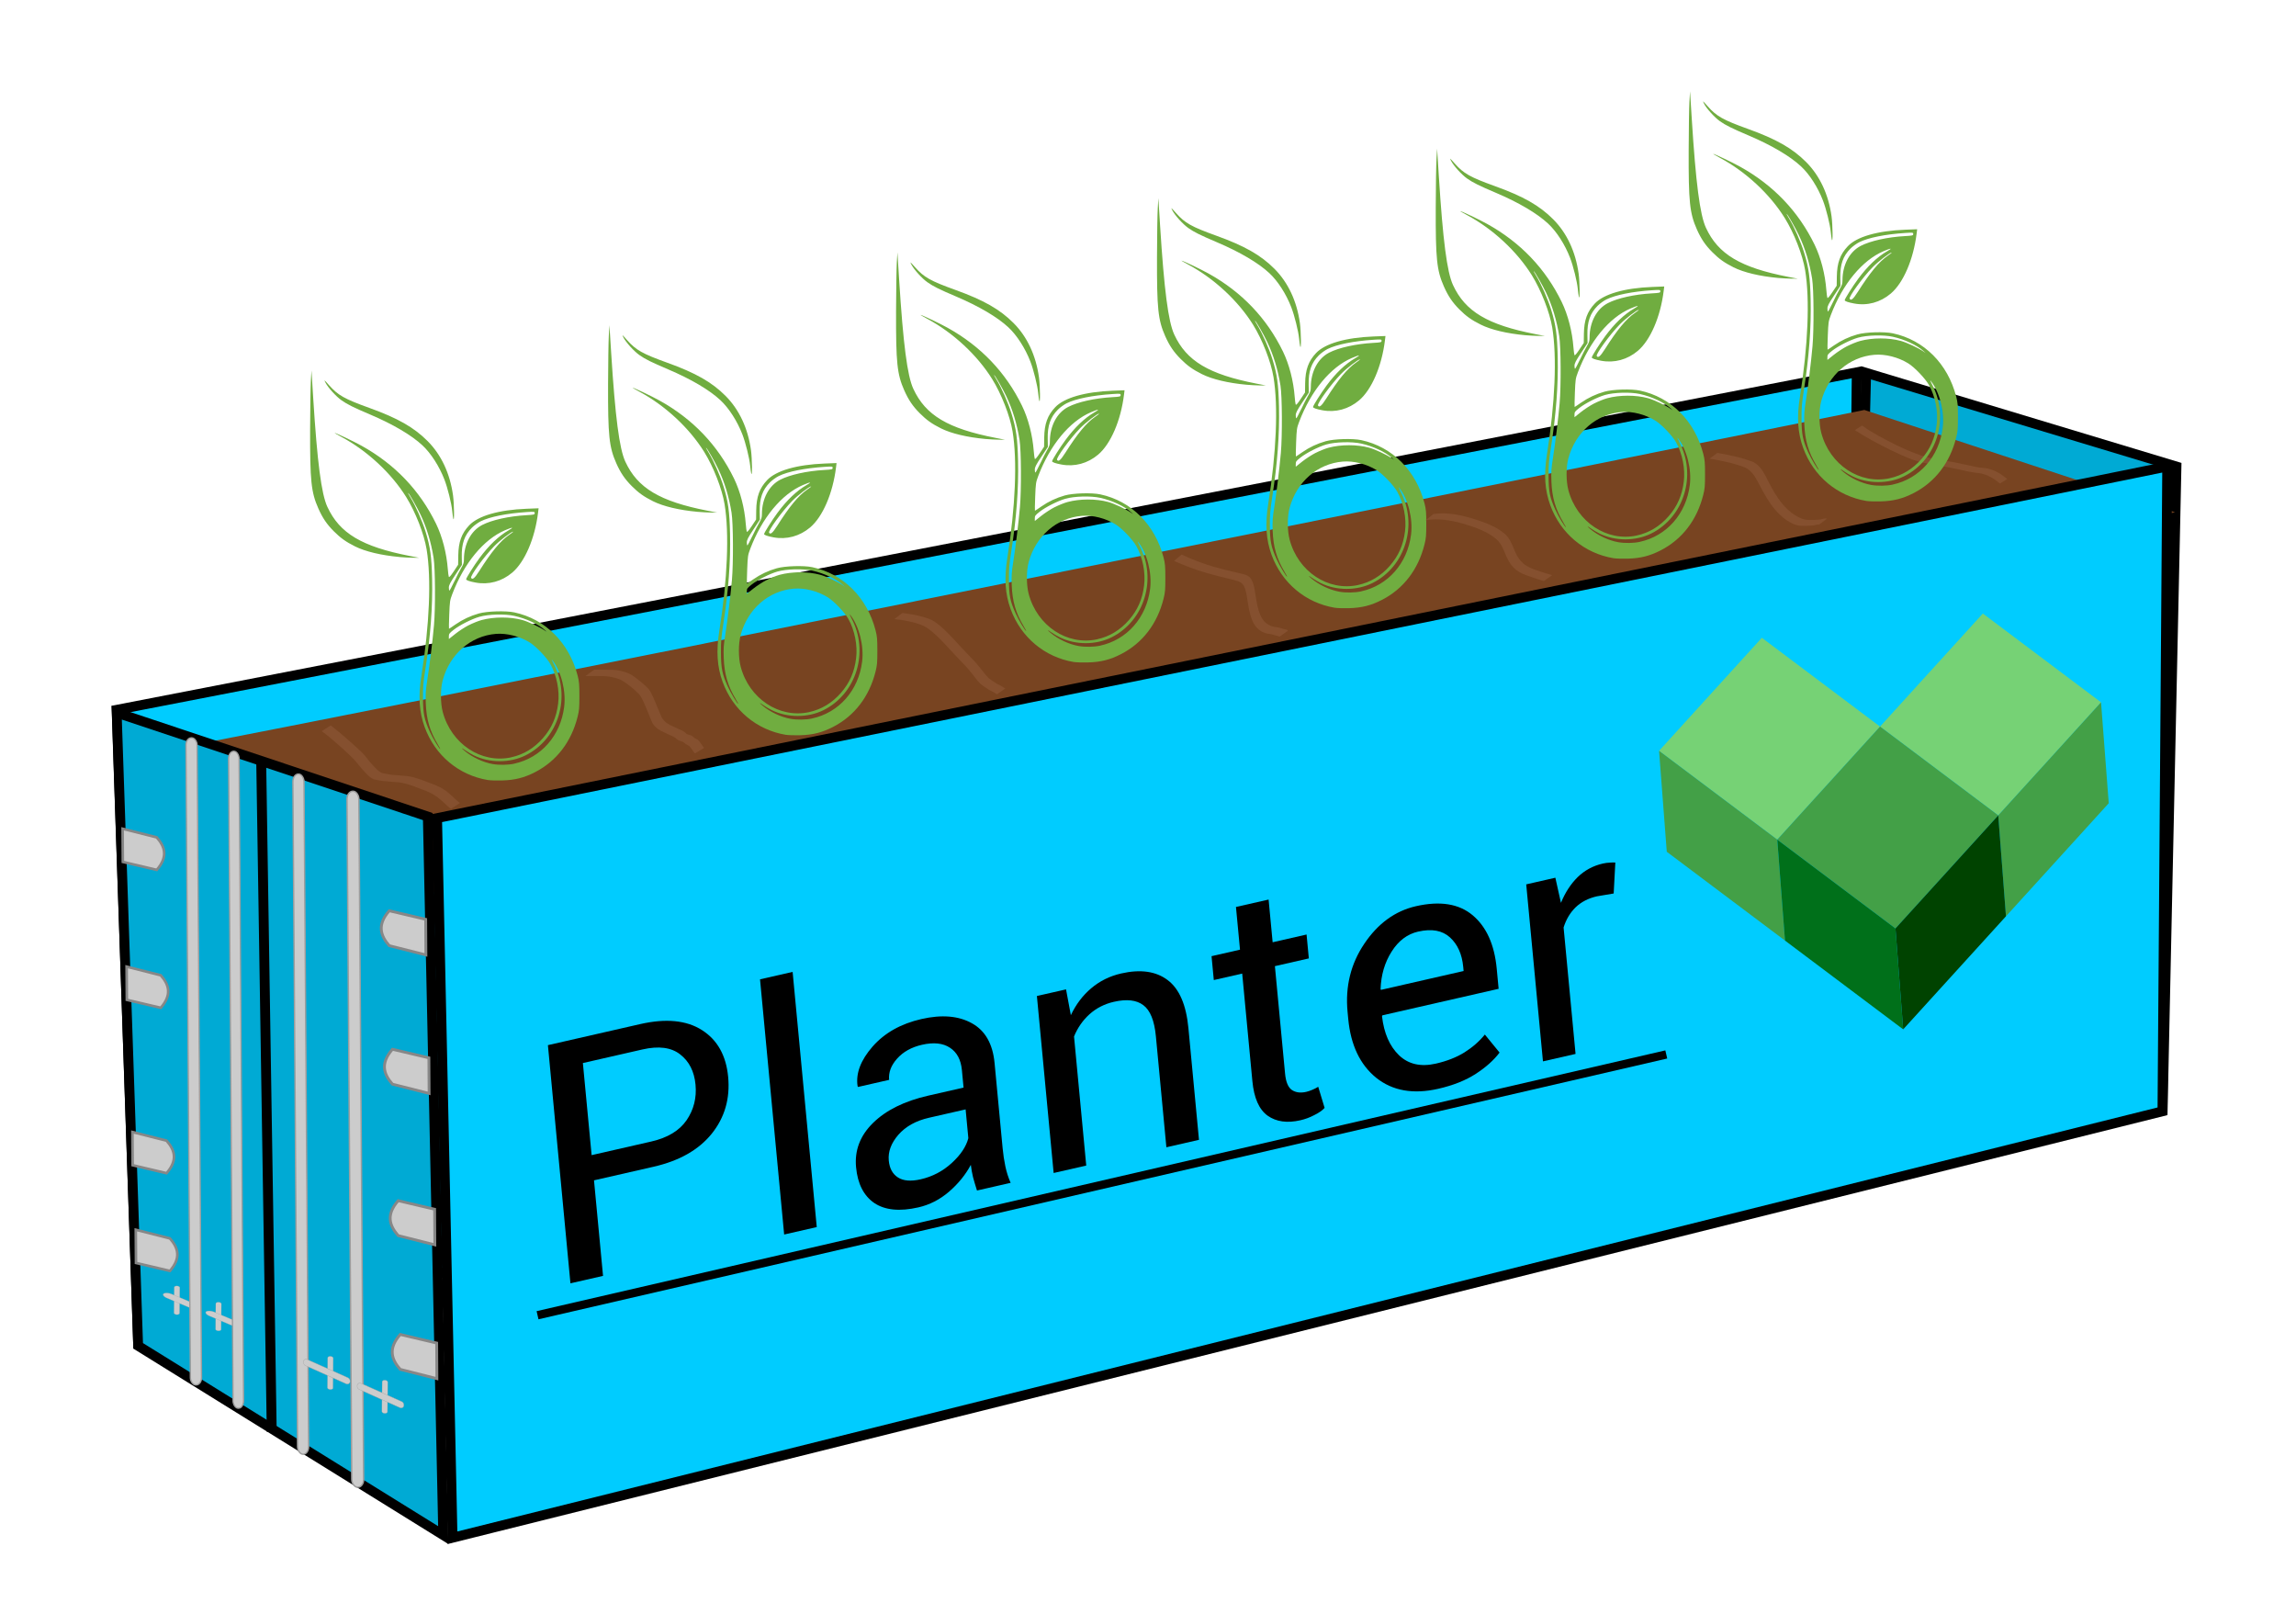 <?xml version="1.0" encoding="UTF-8" standalone="no"?>
<!-- Created with Inkscape (http://www.inkscape.org/) -->

<svg
   xmlns:dc="http://purl.org/dc/elements/1.1/"
   xmlns:cc="http://creativecommons.org/ns#"
   xmlns:rdf="http://www.w3.org/1999/02/22-rdf-syntax-ns#"
   xmlns:svg="http://www.w3.org/2000/svg"
   xmlns="http://www.w3.org/2000/svg"
   xmlns:sodipodi="http://sodipodi.sourceforge.net/DTD/sodipodi-0.dtd"
   xmlns:inkscape="http://www.inkscape.org/namespaces/inkscape"
   width="74mm"
   height="52mm"
   viewBox="0 0 74 52"
   version="1.1"
   id="SVGRoot"
   inkscape:version="0.92.2 (5c3e80d, 2017-08-06)"
   sodipodi:docname="planter.svg">
  <sodipodi:namedview
     id="base"
     pagecolor="#ffffff"
     bordercolor="#666666"
     borderopacity="1.0"
     inkscape:pageopacity="0.0"
     inkscape:pageshadow="2"
     inkscape:zoom="7.9999996"
     inkscape:cx="175.62933"
     inkscape:cy="110.75197"
     inkscape:document-units="mm"
     inkscape:current-layer="layer1"
     showgrid="false"
     inkscape:window-width="3840"
     inkscape:window-height="2066"
     inkscape:window-x="-11"
     inkscape:window-y="511"
     inkscape:window-maximized="1" />
  <defs
     id="defs3699" />
  <g
     id="layer1"
     inkscape:groupmode="layer"
     inkscape:label="Layer 1">
    <path
       style="fill:#00ccff;stroke:#000000;stroke-width:0.317px;stroke-linecap:butt;stroke-linejoin:miter;stroke-opacity:1"
       d="M 3.761,22.872 59.843,11.996 59.626,30.62 4.45,43.258 Z"
       id="path5193"
       inkscape:connector-curvature="0"
       sodipodi:nodetypes="ccccc" />
    <path
       style="fill:#00aad4;fill-opacity:1;stroke:#000000;stroke-width:0.317px;stroke-linecap:butt;stroke-linejoin:miter;stroke-opacity:1"
       d="m 60.147,12.014 10.001,3.019 -0.443,20.64 -10.053,-4.69 z"
       id="path5206"
       inkscape:connector-curvature="0"
       sodipodi:nodetypes="ccccc" />
    <path
       style="fill:#784421;stroke:none;stroke-width:0.317px;stroke-linecap:butt;stroke-linejoin:miter;stroke-opacity:1"
       d="M 3.914,24.431 C 4.729,24.402 60.088,13.21 60.088,13.21 l 10.013,3.297 -55.929,12.32 z"
       id="path5210"
       inkscape:connector-curvature="0" />
    <path
       style="fill:#85502f;fill-opacity:1;stroke-width:0.296"
       id="path4679"
       d="m 60.015,13.713 c 0.352,0.252 0.741,0.449 1.129,0.642 0.252,0.122 0.51,0.232 0.776,0.323 0.181,0.058 0.368,0.098 0.554,0.135 0.194,0.035 0.389,0.057 0.582,0.097 0.209,0.043 0.416,0.093 0.625,0.134 0.11,0.025 0.224,0.03 0.336,0.044 0.099,0.017 0.193,0.05 0.284,0.089 0.096,0.046 0.189,0.1 0.272,0.165 0.039,0.032 0.08,0.062 0.121,0.092 0,0 -0.235,0.146 -0.235,0.146 v 0 c -0.041,-0.031 -0.082,-0.06 -0.121,-0.093 -0.082,-0.063 -0.172,-0.117 -0.266,-0.16 -0.091,-0.037 -0.184,-0.068 -0.282,-0.082 -0.112,-0.012 -0.224,-0.024 -0.333,-0.048 -0.209,-0.044 -0.416,-0.093 -0.626,-0.134 -0.193,-0.039 -0.388,-0.062 -0.581,-0.097 -0.188,-0.038 -0.375,-0.078 -0.557,-0.138 -0.264,-0.092 -0.517,-0.211 -0.769,-0.332 -0.39,-0.196 -0.779,-0.396 -1.142,-0.638 0,0 0.233,-0.145 0.233,-0.145 z"
       inkscape:connector-curvature="0" />
    <path
       style="fill:#70ad40;fill-opacity:1;stroke-width:0.025"
       d="m 60.154,16.142 c -0.94,-0.157 -1.704,-0.797 -2.036,-1.704 -0.179,-0.49 -0.212,-0.994 -0.107,-1.653 0.262,-1.643 0.324,-3.135 0.169,-4.075 C 58.099,8.216 57.822,7.505 57.521,7.023 57.044,6.255 56.268,5.534 55.44,5.089 55.307,5.017 55.206,4.958 55.215,4.958 c 0.04,-9.856e-4 0.61,0.27 0.868,0.413 1.073,0.595 1.879,1.439 2.402,2.515 0.201,0.414 0.339,0.946 0.378,1.461 0.009,0.118 0.024,0.23 0.033,0.249 0.012,0.024 0.062,-0.033 0.159,-0.178 L 59.197,9.206 59.201,8.909 C 59.208,8.471 59.307,8.195 59.554,7.935 59.843,7.628 60.508,7.437 61.405,7.402 L 61.79,7.387 61.773,7.525 C 61.669,8.363 61.345,9.116 60.94,9.459 60.603,9.745 60.182,9.859 59.757,9.779 59.563,9.743 59.455,9.705 59.455,9.673 c 0,-0.041 0.255,-0.446 0.431,-0.684 0.3,-0.407 0.619,-0.711 0.932,-0.89 0.194,-0.11 0.138,-0.112 -0.114,-0.004 -0.688,0.296 -1.316,1.057 -1.696,2.055 -0.076,0.201 -0.081,0.232 -0.098,0.664 -0.01,0.25 -0.013,0.454 -0.008,0.454 0.006,0 0.101,-0.063 0.211,-0.14 0.226,-0.157 0.475,-0.274 0.75,-0.352 0.268,-0.076 0.868,-0.094 1.146,-0.035 1.003,0.215 1.768,0.98 2.04,2.041 0.048,0.187 0.056,0.28 0.056,0.654 3.37e-4,0.377 -0.007,0.467 -0.057,0.665 -0.203,0.812 -0.679,1.432 -1.374,1.789 -0.349,0.179 -0.649,0.255 -1.055,0.266 -0.18,0.005 -0.39,-0.001 -0.465,-0.014 z m 0.849,-0.528 c 0.865,-0.188 1.494,-0.902 1.61,-1.828 0.064,-0.515 -0.095,-1.143 -0.384,-1.511 -0.031,-0.04 -0.014,0.007 0.04,0.109 0.576,1.08 0.162,2.437 -0.903,2.964 -0.503,0.249 -1.159,0.248 -1.663,-0.001 -0.085,-0.042 -0.202,-0.111 -0.262,-0.153 -0.144,-0.103 -0.162,-0.098 -0.035,0.008 0.247,0.207 0.595,0.37 0.901,0.424 0.212,0.037 0.496,0.032 0.697,-0.011 z m -0.097,-0.205 c 0.397,-0.086 0.741,-0.295 1.025,-0.62 0.279,-0.32 0.433,-0.669 0.488,-1.112 0.052,-0.412 -0.044,-0.904 -0.249,-1.27 -0.118,-0.211 -0.461,-0.57 -0.665,-0.697 -0.324,-0.2 -0.741,-0.307 -1.092,-0.278 -0.813,0.066 -1.488,0.654 -1.714,1.493 -0.077,0.285 -0.076,0.733 7.37e-4,1.023 0.274,1.03 1.241,1.671 2.206,1.462 z m -2.364,-0.413 c -0.258,-0.426 -0.37,-0.811 -0.389,-1.329 -0.011,-0.31 -0.004,-0.414 0.05,-0.757 0.073,-0.461 0.168,-1.241 0.214,-1.757 0.049,-0.554 0.042,-1.831 -0.012,-2.168 C 58.323,8.471 58.182,8.01 57.976,7.576 57.862,7.337 57.623,6.918 57.586,6.893 c -0.013,-0.009 0.021,0.057 0.076,0.147 0.161,0.262 0.379,0.754 0.484,1.097 0.151,0.487 0.195,0.808 0.211,1.528 0.02,0.892 -0.052,1.845 -0.218,2.912 -0.067,0.429 -0.078,0.56 -0.076,0.924 0.003,0.498 0.041,0.689 0.217,1.076 0.096,0.211 0.309,0.566 0.339,0.566 0.006,0 -0.029,-0.066 -0.078,-0.146 z m 0.993,-3.842 c 0.123,-0.063 0.311,-0.139 0.418,-0.168 0.397,-0.107 0.92,-0.108 1.31,-0.001 0.188,0.051 0.569,0.229 0.724,0.337 l 0.076,0.053 -0.07,-0.064 c -0.208,-0.189 -0.612,-0.377 -0.985,-0.459 -0.308,-0.068 -0.837,-0.054 -1.128,0.03 -0.248,0.071 -0.636,0.268 -0.831,0.421 -0.135,0.106 -0.152,0.129 -0.152,0.207 v 0.088 l 0.207,-0.165 c 0.114,-0.091 0.308,-0.217 0.431,-0.28 z m -0.459,-1.416 c 0.078,-0.165 0.178,-0.361 0.224,-0.437 0.067,-0.111 0.083,-0.163 0.083,-0.271 0.002,-0.497 0.227,-0.921 0.59,-1.108 0.31,-0.16 0.858,-0.282 1.417,-0.314 0.252,-0.014 0.273,-0.02 0.273,-0.067 0,-0.049 -0.011,-0.05 -0.261,-0.034 -0.639,0.042 -1.184,0.151 -1.478,0.297 -0.085,0.042 -0.212,0.134 -0.283,0.205 -0.241,0.241 -0.337,0.516 -0.328,0.941 l 0.005,0.259 -0.21,0.318 C 58.935,9.788 58.898,9.862 58.898,9.941 c -1.45e-4,0.053 0.008,0.096 0.018,0.096 0.01,0 0.082,-0.135 0.16,-0.3 z m 0.795,-0.323 c 0.401,-0.633 0.689,-0.981 0.97,-1.174 0.083,-0.056 0.14,-0.103 0.128,-0.103 -0.06,7.6e-6 -0.434,0.287 -0.613,0.471 -0.319,0.327 -0.778,0.957 -0.742,1.018 0.042,0.072 0.114,0.013 0.257,-0.213 z M 57.308,8.956 C 56.717,8.902 56.205,8.78 55.872,8.614 55.579,8.467 55.406,8.344 55.189,8.126 54.964,7.901 54.826,7.697 54.69,7.391 54.458,6.868 54.42,6.501 54.426,4.842 c 0.002,-0.677 0.013,-1.381 0.024,-1.565 l 0.02,-0.333 0.055,0.878 c 0.131,2.081 0.264,3.099 0.457,3.517 0.394,0.853 1.115,1.282 2.653,1.582 l 0.303,0.059 -0.194,-0.001 c -0.107,-6.214e-4 -0.303,-0.011 -0.437,-0.023 z m 1.73,-1.241 c -0.009,-0.042 -0.024,-0.152 -0.033,-0.244 C 58.981,7.227 58.858,6.731 58.754,6.462 58.588,6.032 58.321,5.615 58.046,5.36 57.692,5.03 57.098,4.68 56.362,4.367 55.818,4.136 55.621,4.038 55.435,3.907 55.26,3.783 55.003,3.5 54.921,3.34 c -0.055,-0.107 -0.047,-0.101 0.117,0.084 0.288,0.324 0.495,0.44 1.296,0.729 0.917,0.33 1.438,0.627 1.878,1.069 0.44,0.442 0.721,1.042 0.819,1.75 0.038,0.273 0.045,0.91 0.008,0.743 z"
       id="path4613-01"
       inkscape:connector-curvature="0" />
    <path
       style="fill:#70ad40;fill-opacity:1;stroke-width:0.025"
       d="m 15.724,25.135 c -0.94,-0.157 -1.704,-0.797 -2.036,-1.704 -0.179,-0.49 -0.212,-0.994 -0.107,-1.653 0.262,-1.643 0.324,-3.135 0.169,-4.075 -0.081,-0.495 -0.359,-1.206 -0.659,-1.688 -0.478,-0.768 -1.254,-1.489 -2.081,-1.934 -0.133,-0.072 -0.235,-0.131 -0.225,-0.131 0.04,-9.84e-4 0.61,0.27 0.868,0.413 1.073,0.595 1.879,1.439 2.402,2.515 0.201,0.414 0.339,0.946 0.378,1.461 0.009,0.118 0.024,0.23 0.033,0.249 0.012,0.024 0.062,-0.033 0.159,-0.178 l 0.141,-0.213 0.004,-0.296 c 0.007,-0.439 0.106,-0.714 0.353,-0.975 0.29,-0.306 0.955,-0.498 1.851,-0.533 l 0.385,-0.015 -0.017,0.139 c -0.103,0.837 -0.428,1.59 -0.833,1.934 -0.337,0.285 -0.758,0.399 -1.183,0.32 -0.194,-0.036 -0.302,-0.074 -0.302,-0.106 0,-0.041 0.255,-0.446 0.431,-0.684 0.3,-0.407 0.619,-0.711 0.932,-0.89 0.194,-0.11 0.138,-0.112 -0.114,-0.004 -0.688,0.296 -1.316,1.057 -1.696,2.055 -0.076,0.201 -0.081,0.232 -0.098,0.664 -0.01,0.25 -0.013,0.454 -0.008,0.454 0.006,0 0.101,-0.063 0.211,-0.14 0.226,-0.157 0.475,-0.274 0.75,-0.352 0.268,-0.076 0.868,-0.094 1.146,-0.035 1.003,0.215 1.768,0.98 2.04,2.041 0.048,0.187 0.056,0.28 0.056,0.654 3.39e-4,0.377 -0.007,0.467 -0.057,0.665 -0.203,0.812 -0.679,1.432 -1.374,1.789 -0.349,0.179 -0.649,0.255 -1.055,0.266 -0.18,0.005 -0.39,-0.001 -0.465,-0.014 z m 0.849,-0.528 c 0.865,-0.188 1.494,-0.902 1.61,-1.828 0.064,-0.515 -0.095,-1.143 -0.384,-1.511 -0.031,-0.04 -0.014,0.007 0.04,0.109 0.576,1.08 0.162,2.437 -0.903,2.964 -0.503,0.249 -1.159,0.248 -1.663,-0.001 -0.085,-0.042 -0.202,-0.111 -0.262,-0.153 -0.144,-0.103 -0.162,-0.098 -0.035,0.008 0.247,0.207 0.595,0.37 0.901,0.424 0.212,0.037 0.496,0.032 0.697,-0.011 z m -0.097,-0.205 c 0.397,-0.086 0.741,-0.295 1.025,-0.62 0.279,-0.32 0.433,-0.669 0.488,-1.112 0.052,-0.412 -0.044,-0.904 -0.249,-1.27 -0.118,-0.211 -0.461,-0.57 -0.665,-0.697 -0.324,-0.2 -0.741,-0.306 -1.092,-0.278 -0.813,0.066 -1.488,0.654 -1.714,1.493 -0.077,0.285 -0.076,0.733 7.38e-4,1.023 0.274,1.03 1.241,1.671 2.206,1.462 z m -2.364,-0.413 c -0.258,-0.426 -0.37,-0.811 -0.389,-1.329 -0.011,-0.31 -0.004,-0.414 0.05,-0.757 0.073,-0.461 0.168,-1.241 0.214,-1.757 0.049,-0.554 0.042,-1.831 -0.012,-2.168 -0.082,-0.514 -0.222,-0.976 -0.428,-1.409 -0.114,-0.24 -0.354,-0.659 -0.391,-0.683 -0.013,-0.009 0.021,0.057 0.076,0.147 0.161,0.262 0.379,0.754 0.484,1.097 0.151,0.487 0.195,0.808 0.211,1.528 0.02,0.892 -0.052,1.845 -0.218,2.912 -0.067,0.429 -0.078,0.56 -0.076,0.924 0.003,0.498 0.041,0.689 0.217,1.076 0.096,0.211 0.309,0.566 0.339,0.566 0.006,0 -0.029,-0.066 -0.078,-0.146 z m 0.993,-3.842 c 0.123,-0.063 0.311,-0.139 0.418,-0.168 0.397,-0.107 0.92,-0.108 1.31,-0.001 0.188,0.051 0.569,0.229 0.724,0.337 l 0.076,0.053 -0.07,-0.064 c -0.208,-0.189 -0.612,-0.377 -0.985,-0.459 -0.308,-0.068 -0.837,-0.054 -1.128,0.03 -0.248,0.071 -0.636,0.268 -0.831,0.421 -0.135,0.106 -0.152,0.129 -0.152,0.207 v 0.088 l 0.207,-0.165 c 0.114,-0.091 0.308,-0.217 0.431,-0.28 z m -0.459,-1.416 c 0.078,-0.165 0.178,-0.361 0.224,-0.437 0.067,-0.111 0.083,-0.163 0.083,-0.271 0.002,-0.497 0.227,-0.921 0.59,-1.108 0.31,-0.16 0.858,-0.282 1.417,-0.314 0.252,-0.014 0.273,-0.02 0.273,-0.067 0,-0.049 -0.011,-0.05 -0.261,-0.034 -0.639,0.042 -1.184,0.151 -1.478,0.297 -0.085,0.042 -0.212,0.134 -0.283,0.205 -0.241,0.241 -0.337,0.516 -0.328,0.941 l 0.005,0.259 -0.21,0.318 c -0.173,0.261 -0.21,0.335 -0.211,0.414 -1.47e-4,0.053 0.008,0.096 0.018,0.096 0.01,0 0.082,-0.135 0.16,-0.3 z m 0.795,-0.323 c 0.401,-0.633 0.689,-0.981 0.97,-1.174 0.083,-0.056 0.14,-0.103 0.128,-0.103 -0.06,10e-6 -0.434,0.287 -0.613,0.471 -0.319,0.327 -0.778,0.957 -0.742,1.018 0.042,0.072 0.114,0.013 0.257,-0.213 z M 12.878,17.948 C 12.287,17.894 11.774,17.772 11.442,17.606 11.148,17.459 10.976,17.336 10.758,17.118 10.534,16.893 10.396,16.69 10.26,16.383 10.028,15.861 9.99,15.494 9.995,13.835 c 0.002,-0.677 0.013,-1.381 0.024,-1.565 l 0.02,-0.333 0.055,0.878 c 0.131,2.081 0.264,3.099 0.457,3.517 0.394,0.853 1.115,1.282 2.653,1.582 l 0.303,0.059 -0.194,-0.001 c -0.107,-6.21e-4 -0.303,-0.011 -0.437,-0.023 z m 1.73,-1.241 c -0.009,-0.042 -0.024,-0.152 -0.033,-0.244 -0.024,-0.245 -0.147,-0.741 -0.251,-1.01 -0.166,-0.43 -0.434,-0.846 -0.708,-1.102 -0.354,-0.33 -0.948,-0.68 -1.684,-0.993 -0.544,-0.231 -0.741,-0.329 -0.927,-0.461 -0.175,-0.123 -0.432,-0.407 -0.514,-0.566 -0.055,-0.107 -0.047,-0.101 0.117,0.084 0.288,0.324 0.495,0.44 1.296,0.729 0.917,0.33 1.438,0.627 1.878,1.069 0.44,0.442 0.721,1.042 0.819,1.75 0.038,0.273 0.045,0.91 0.008,0.743 z"
       id="path4613-01-5"
       inkscape:connector-curvature="0" />
    <path
       style="fill:#70ad40;fill-opacity:1;stroke-width:0.025"
       d="m 34.609,21.332 c -0.94,-0.157 -1.704,-0.797 -2.036,-1.704 -0.179,-0.49 -0.212,-0.994 -0.107,-1.653 0.262,-1.643 0.324,-3.135 0.169,-4.075 -0.081,-0.495 -0.359,-1.206 -0.659,-1.688 -0.478,-0.768 -1.254,-1.489 -2.081,-1.934 -0.133,-0.072 -0.235,-0.131 -0.225,-0.131 0.04,-9.85e-4 0.61,0.27 0.868,0.413 1.073,0.595 1.879,1.439 2.402,2.515 0.201,0.414 0.339,0.946 0.378,1.461 0.009,0.118 0.024,0.23 0.033,0.249 0.012,0.024 0.062,-0.033 0.159,-0.178 l 0.141,-0.213 0.004,-0.296 c 0.007,-0.439 0.106,-0.714 0.353,-0.975 0.29,-0.306 0.955,-0.498 1.851,-0.533 l 0.385,-0.015 -0.017,0.139 c -0.103,0.837 -0.428,1.59 -0.833,1.934 -0.337,0.285 -0.758,0.399 -1.183,0.32 -0.194,-0.036 -0.302,-0.074 -0.302,-0.106 0,-0.041 0.255,-0.446 0.431,-0.684 0.3,-0.407 0.619,-0.711 0.932,-0.89 0.194,-0.11 0.138,-0.112 -0.114,-0.004 -0.688,0.296 -1.316,1.057 -1.696,2.055 -0.076,0.201 -0.081,0.232 -0.098,0.664 -0.01,0.25 -0.013,0.454 -0.008,0.454 0.006,0 0.101,-0.063 0.211,-0.14 0.226,-0.157 0.475,-0.274 0.75,-0.352 0.268,-0.076 0.868,-0.094 1.146,-0.035 1.003,0.215 1.768,0.98 2.04,2.041 0.048,0.187 0.056,0.28 0.056,0.654 3.42e-4,0.377 -0.007,0.467 -0.057,0.665 -0.203,0.812 -0.679,1.432 -1.374,1.789 -0.349,0.179 -0.649,0.255 -1.055,0.266 -0.18,0.005 -0.39,-0.001 -0.465,-0.014 z m 0.849,-0.528 c 0.865,-0.188 1.494,-0.902 1.61,-1.828 0.064,-0.515 -0.095,-1.143 -0.384,-1.511 -0.031,-0.04 -0.014,0.007 0.04,0.109 0.576,1.08 0.162,2.437 -0.903,2.964 -0.503,0.249 -1.159,0.248 -1.663,-0.001 -0.085,-0.042 -0.202,-0.111 -0.262,-0.153 -0.144,-0.103 -0.162,-0.098 -0.035,0.008 0.247,0.207 0.595,0.37 0.901,0.424 0.212,0.037 0.496,0.032 0.697,-0.011 z m -0.097,-0.205 c 0.397,-0.086 0.741,-0.295 1.025,-0.62 0.279,-0.32 0.433,-0.669 0.488,-1.112 0.052,-0.412 -0.044,-0.904 -0.249,-1.27 -0.118,-0.211 -0.461,-0.57 -0.665,-0.697 -0.324,-0.2 -0.741,-0.307 -1.092,-0.278 -0.813,0.066 -1.488,0.654 -1.714,1.493 -0.077,0.285 -0.076,0.733 7.21e-4,1.023 0.274,1.03 1.241,1.671 2.206,1.462 z m -2.364,-0.413 c -0.258,-0.426 -0.37,-0.811 -0.389,-1.329 -0.011,-0.31 -0.004,-0.414 0.05,-0.757 0.073,-0.461 0.168,-1.241 0.214,-1.757 0.049,-0.554 0.042,-1.831 -0.012,-2.168 -0.082,-0.514 -0.222,-0.976 -0.428,-1.409 -0.114,-0.24 -0.354,-0.659 -0.391,-0.683 -0.013,-0.009 0.021,0.057 0.076,0.147 0.161,0.262 0.379,0.754 0.484,1.097 0.151,0.487 0.195,0.808 0.211,1.528 0.02,0.892 -0.052,1.845 -0.218,2.912 -0.067,0.429 -0.078,0.56 -0.076,0.924 0.003,0.498 0.041,0.689 0.217,1.076 0.096,0.211 0.309,0.566 0.339,0.566 0.006,0 -0.029,-0.066 -0.078,-0.146 z m 0.993,-3.842 c 0.123,-0.063 0.311,-0.139 0.418,-0.168 0.397,-0.107 0.92,-0.108 1.31,-0.001 0.188,0.051 0.569,0.229 0.724,0.337 l 0.076,0.053 -0.07,-0.064 c -0.208,-0.189 -0.612,-0.377 -0.985,-0.459 -0.308,-0.068 -0.837,-0.054 -1.128,0.03 -0.248,0.071 -0.636,0.268 -0.831,0.421 -0.135,0.106 -0.152,0.129 -0.152,0.207 v 0.088 l 0.207,-0.165 c 0.114,-0.091 0.308,-0.217 0.431,-0.28 z m -0.459,-1.416 c 0.078,-0.165 0.178,-0.361 0.224,-0.437 0.067,-0.111 0.083,-0.163 0.083,-0.271 0.002,-0.497 0.227,-0.921 0.59,-1.108 0.31,-0.16 0.858,-0.282 1.417,-0.314 0.252,-0.014 0.273,-0.02 0.273,-0.067 0,-0.049 -0.011,-0.05 -0.261,-0.034 -0.639,0.042 -1.184,0.151 -1.478,0.297 -0.085,0.042 -0.212,0.134 -0.283,0.205 -0.241,0.241 -0.337,0.516 -0.328,0.941 l 0.005,0.259 -0.21,0.318 c -0.173,0.261 -0.21,0.335 -0.211,0.414 -1.46e-4,0.053 0.008,0.096 0.018,0.096 0.01,0 0.082,-0.135 0.16,-0.3 z m 0.795,-0.323 c 0.401,-0.633 0.689,-0.981 0.97,-1.174 0.083,-0.056 0.14,-0.103 0.128,-0.103 -0.06,9e-6 -0.434,0.287 -0.613,0.471 -0.319,0.327 -0.778,0.957 -0.742,1.018 0.042,0.072 0.114,0.013 0.257,-0.213 z M 31.763,14.145 c -0.591,-0.054 -1.104,-0.176 -1.436,-0.342 -0.294,-0.147 -0.466,-0.27 -0.684,-0.488 -0.224,-0.225 -0.362,-0.429 -0.498,-0.735 -0.232,-0.523 -0.27,-0.889 -0.265,-2.549 0.002,-0.677 0.013,-1.381 0.024,-1.565 l 0.02,-0.333 0.055,0.878 c 0.131,2.081 0.264,3.099 0.457,3.517 0.394,0.853 1.115,1.282 2.653,1.582 l 0.303,0.059 -0.194,-0.001 c -0.107,-6.18e-4 -0.303,-0.011 -0.437,-0.023 z m 1.73,-1.241 c -0.009,-0.042 -0.024,-0.152 -0.033,-0.244 -0.024,-0.245 -0.147,-0.741 -0.251,-1.01 -0.166,-0.43 -0.434,-0.846 -0.708,-1.102 -0.354,-0.33 -0.948,-0.68 -1.684,-0.993 -0.544,-0.231 -0.741,-0.329 -0.927,-0.461 -0.175,-0.123 -0.432,-0.407 -0.514,-0.566 -0.055,-0.107 -0.047,-0.101 0.117,0.084 0.288,0.324 0.495,0.44 1.296,0.729 0.917,0.33 1.438,0.627 1.878,1.069 0.44,0.442 0.721,1.042 0.819,1.75 0.038,0.273 0.045,0.91 0.008,0.743 z"
       id="path4613"
       inkscape:connector-curvature="0" />
    <path
       style="fill:#00ccff;stroke:#000000;stroke-width:0.317px;stroke-linecap:butt;stroke-linejoin:miter;stroke-opacity:1"
       d="M 14.087,26.361 14.586,49.55 69.696,35.809 69.849,15.033 Z"
       id="path5189"
       inkscape:connector-curvature="0"
       sodipodi:nodetypes="ccccc" />
    <path
       style="fill:#00aad4;stroke:#000000;stroke-width:0.316px;stroke-linecap:butt;stroke-linejoin:miter;stroke-opacity:1"
       d="M 14.285,49.465 4.453,43.367 3.761,22.964 13.788,26.312 Z"
       id="path5191"
       inkscape:connector-curvature="0"
       sodipodi:nodetypes="ccccc" />
    <g
       id="g5202"
       transform="matrix(1.157,-0.127,0.094,1.23,6.557,-13.208)">
      <path
         style="fill:#76d275;fill-opacity:1;stroke-width:0.025"
         id="path3741"
         d="m 40.839,31.663 3.078,2.644 -3.078,2.644 -3.078,-2.644 z"
         class="light"
         inkscape:connector-curvature="0" />
      <path
         style="fill:#43a047;fill-opacity:1;stroke:none;stroke-width:0.025"
         id="path3743"
         d="m 37.761,34.307 v 2.644 l 3.078,2.644 v -2.644 z"
         class="regular"
         inkscape:connector-curvature="0" />
      <path
         style="fill:#76d275;fill-opacity:1;stroke-width:0.025"
         id="path3745"
         d="m 46.995,31.663 3.078,2.644 -3.078,2.644 -3.078,-2.644 z"
         class="light"
         inkscape:connector-curvature="0" />
      <path
         style="fill:#43a047;fill-opacity:1;stroke-width:0.025"
         id="path3747"
         d="m 50.073,34.307 v 2.644 l -3.078,2.644 v -2.644 z"
         class="regular"
         inkscape:connector-curvature="0" />
      <path
         style="fill:#43a047;fill-opacity:1;stroke-width:0.025"
         id="path3749"
         d="m 43.917,34.307 3.078,2.644 -3.078,2.644 -3.078,-2.644 z"
         class="regular"
         inkscape:connector-curvature="0" />
      <path
         style="fill:#00701a;fill-opacity:1;stroke-width:0.025"
         id="path3751"
         d="m 43.917,39.595 v 2.644 l -3.078,-2.644 v -2.644 z"
         class="dark-left"
         inkscape:connector-curvature="0" />
      <path
         style="fill:#004300;fill-opacity:1;stroke-width:0.025"
         id="path3753"
         d="m 43.917,39.595 3.078,-2.644 v 2.644 l -3.078,2.644 z"
         class="dark-right"
         inkscape:connector-curvature="0" />
    </g>
    <path
       style="fill:none;stroke:#000000;stroke-width:0.319px;stroke-linecap:butt;stroke-linejoin:miter;stroke-opacity:1"
       d="M 8.419,24.561 8.758,46.135 Z"
       id="path5208"
       inkscape:connector-curvature="0"
       sodipodi:nodetypes="ccc" />
    <g
       id="g3760"
       transform="translate(23.68,-1.786)" />
    <g
       id="g3719"
       transform="translate(23.746,0.232)" />
    <path
       style="fill:#70ad40;fill-opacity:1;stroke-width:0.025"
       d="m 25.327,23.678 c -0.94,-0.157 -1.704,-0.797 -2.036,-1.704 -0.179,-0.49 -0.212,-0.994 -0.107,-1.653 0.262,-1.643 0.324,-3.135 0.169,-4.075 -0.081,-0.495 -0.359,-1.206 -0.659,-1.688 -0.478,-0.768 -1.254,-1.489 -2.081,-1.934 -0.133,-0.072 -0.235,-0.131 -0.225,-0.131 0.04,-9.84e-4 0.61,0.27 0.868,0.413 1.073,0.595 1.879,1.439 2.402,2.515 0.201,0.414 0.339,0.946 0.378,1.461 0.009,0.118 0.024,0.23 0.033,0.249 0.012,0.024 0.062,-0.033 0.159,-0.178 l 0.141,-0.213 0.004,-0.296 c 0.007,-0.439 0.106,-0.714 0.353,-0.975 0.29,-0.306 0.955,-0.498 1.851,-0.533 l 0.385,-0.015 -0.017,0.139 c -0.103,0.837 -0.428,1.59 -0.833,1.934 -0.337,0.285 -0.758,0.399 -1.183,0.32 -0.194,-0.036 -0.302,-0.074 -0.302,-0.106 0,-0.041 0.255,-0.446 0.431,-0.684 0.3,-0.407 0.619,-0.711 0.932,-0.89 0.194,-0.11 0.138,-0.112 -0.114,-0.004 -0.688,0.296 -1.316,1.057 -1.696,2.055 -0.076,0.201 -0.081,0.232 -0.098,0.664 -0.01,0.25 -0.013,0.454 -0.008,0.454 0.006,0 0.101,-0.063 0.211,-0.14 0.226,-0.157 0.475,-0.274 0.75,-0.352 0.268,-0.076 0.868,-0.094 1.146,-0.035 1.003,0.215 1.768,0.98 2.04,2.041 0.048,0.187 0.056,0.28 0.056,0.654 3.39e-4,0.377 -0.007,0.467 -0.057,0.665 -0.203,0.812 -0.679,1.432 -1.374,1.789 -0.349,0.179 -0.649,0.255 -1.055,0.266 -0.18,0.005 -0.39,-0.001 -0.465,-0.014 z m 0.849,-0.528 c 0.865,-0.188 1.494,-0.902 1.61,-1.828 0.064,-0.515 -0.095,-1.143 -0.384,-1.511 -0.031,-0.04 -0.014,0.007 0.04,0.109 0.576,1.08 0.162,2.437 -0.903,2.964 -0.503,0.249 -1.159,0.248 -1.663,-0.001 -0.085,-0.042 -0.202,-0.111 -0.262,-0.153 -0.144,-0.103 -0.162,-0.098 -0.035,0.008 0.247,0.207 0.595,0.37 0.901,0.424 0.212,0.037 0.496,0.032 0.697,-0.011 z m -0.097,-0.205 c 0.397,-0.086 0.741,-0.295 1.025,-0.62 0.279,-0.32 0.433,-0.669 0.488,-1.112 0.052,-0.412 -0.044,-0.904 -0.249,-1.27 -0.118,-0.211 -0.461,-0.57 -0.665,-0.697 -0.324,-0.2 -0.741,-0.307 -1.092,-0.278 -0.813,0.066 -1.488,0.654 -1.714,1.493 -0.077,0.285 -0.076,0.733 7.37e-4,1.023 0.274,1.03 1.241,1.671 2.206,1.462 z m -2.364,-0.413 c -0.258,-0.426 -0.37,-0.811 -0.389,-1.329 -0.011,-0.31 -0.004,-0.414 0.05,-0.757 0.073,-0.461 0.168,-1.241 0.214,-1.757 0.049,-0.554 0.042,-1.831 -0.012,-2.168 -0.082,-0.514 -0.222,-0.976 -0.428,-1.409 -0.114,-0.24 -0.354,-0.659 -0.391,-0.683 -0.013,-0.009 0.021,0.057 0.076,0.147 0.161,0.262 0.379,0.754 0.484,1.097 0.151,0.487 0.195,0.808 0.211,1.528 0.02,0.892 -0.052,1.845 -0.218,2.912 -0.067,0.429 -0.078,0.56 -0.076,0.924 0.003,0.498 0.041,0.689 0.217,1.076 0.096,0.211 0.309,0.566 0.339,0.566 0.006,0 -0.029,-0.066 -0.078,-0.146 z m 0.993,-3.842 c 0.123,-0.063 0.311,-0.139 0.418,-0.168 0.397,-0.107 0.92,-0.108 1.31,-0.001 0.188,0.051 0.569,0.229 0.724,0.337 l 0.076,0.053 -0.07,-0.064 c -0.208,-0.189 -0.612,-0.377 -0.985,-0.459 -0.308,-0.068 -0.837,-0.054 -1.128,0.03 -0.248,0.071 -0.636,0.268 -0.831,0.421 -0.135,0.106 -0.152,0.129 -0.152,0.207 v 0.088 l 0.207,-0.165 c 0.114,-0.091 0.308,-0.217 0.431,-0.28 z m -0.459,-1.416 c 0.078,-0.165 0.178,-0.361 0.224,-0.437 0.067,-0.111 0.083,-0.163 0.083,-0.271 0.002,-0.497 0.227,-0.921 0.59,-1.108 0.31,-0.16 0.858,-0.282 1.417,-0.314 0.252,-0.014 0.273,-0.02 0.273,-0.067 0,-0.049 -0.011,-0.05 -0.261,-0.034 -0.639,0.042 -1.184,0.151 -1.478,0.297 -0.085,0.042 -0.212,0.134 -0.283,0.205 -0.241,0.241 -0.337,0.516 -0.328,0.941 l 0.005,0.259 -0.21,0.318 c -0.173,0.261 -0.21,0.335 -0.211,0.414 -1.46e-4,0.053 0.008,0.096 0.018,0.096 0.01,0 0.082,-0.135 0.16,-0.3 z m 0.795,-0.323 c 0.401,-0.633 0.689,-0.981 0.97,-1.174 0.083,-0.056 0.14,-0.103 0.128,-0.103 -0.06,9e-6 -0.434,0.287 -0.613,0.471 -0.319,0.327 -0.778,0.957 -0.742,1.018 0.042,0.072 0.114,0.013 0.257,-0.213 z m -2.563,-0.459 c -0.591,-0.054 -1.104,-0.176 -1.436,-0.342 -0.294,-0.147 -0.466,-0.27 -0.684,-0.488 -0.224,-0.225 -0.362,-0.429 -0.498,-0.735 -0.232,-0.523 -0.27,-0.889 -0.265,-2.549 0.002,-0.677 0.013,-1.381 0.024,-1.565 l 0.02,-0.333 0.055,0.878 c 0.131,2.081 0.264,3.099 0.457,3.517 0.394,0.853 1.115,1.282 2.653,1.582 l 0.303,0.059 -0.194,-0.001 c -0.107,-6.21e-4 -0.303,-0.011 -0.437,-0.023 z m 1.73,-1.241 c -0.009,-0.042 -0.024,-0.152 -0.033,-0.244 -0.024,-0.245 -0.147,-0.741 -0.251,-1.01 -0.166,-0.43 -0.434,-0.846 -0.708,-1.102 -0.354,-0.33 -0.948,-0.68 -1.684,-0.993 -0.544,-0.231 -0.741,-0.329 -0.927,-0.461 -0.175,-0.123 -0.432,-0.407 -0.514,-0.566 -0.055,-0.107 -0.047,-0.101 0.117,0.084 0.288,0.324 0.495,0.44 1.296,0.729 0.917,0.33 1.438,0.627 1.878,1.069 0.44,0.442 0.721,1.042 0.819,1.75 0.038,0.273 0.045,0.91 0.008,0.743 z"
       id="path4613-4"
       inkscape:connector-curvature="0" />
    <path
       style="fill:#70ad40;fill-opacity:1;stroke-width:0.025"
       d="M 52.003,17.987 C 51.063,17.83 50.298,17.19 49.967,16.283 49.787,15.793 49.754,15.289 49.859,14.63 50.121,12.987 50.183,11.495 50.029,10.555 49.947,10.06 49.67,9.35 49.37,8.867 48.892,8.099 48.116,7.379 47.289,6.934 47.155,6.862 47.054,6.803 47.064,6.803 c 0.04,-9.844e-4 0.61,0.27 0.868,0.413 1.073,0.595 1.879,1.439 2.402,2.515 0.201,0.414 0.339,0.946 0.378,1.461 0.009,0.118 0.024,0.23 0.033,0.249 0.012,0.024 0.062,-0.033 0.159,-0.178 l 0.141,-0.213 0.004,-0.296 c 0.007,-0.439 0.106,-0.714 0.353,-0.975 0.29,-0.306 0.955,-0.498 1.851,-0.533 l 0.385,-0.015 -0.017,0.139 c -0.103,0.837 -0.428,1.59 -0.833,1.934 -0.337,0.285 -0.758,0.399 -1.183,0.32 -0.194,-0.036 -0.302,-0.074 -0.302,-0.106 0,-0.041 0.255,-0.446 0.431,-0.684 0.3,-0.407 0.619,-0.711 0.932,-0.89 0.194,-0.11 0.138,-0.112 -0.114,-0.004 -0.688,0.296 -1.316,1.057 -1.696,2.055 -0.076,0.201 -0.081,0.232 -0.098,0.664 -0.01,0.25 -0.013,0.454 -0.008,0.454 0.006,0 0.101,-0.063 0.211,-0.14 0.226,-0.157 0.475,-0.274 0.75,-0.352 0.268,-0.076 0.868,-0.094 1.146,-0.035 1.003,0.215 1.768,0.98 2.04,2.041 0.048,0.187 0.056,0.28 0.056,0.654 3.38e-4,0.377 -0.007,0.467 -0.057,0.665 -0.203,0.812 -0.679,1.432 -1.374,1.789 -0.349,0.179 -0.649,0.255 -1.055,0.266 -0.18,0.005 -0.39,-0.001 -0.465,-0.014 z m 0.849,-0.528 c 0.865,-0.188 1.494,-0.902 1.61,-1.828 0.064,-0.515 -0.095,-1.143 -0.384,-1.511 -0.031,-0.04 -0.014,0.007 0.04,0.109 0.576,1.08 0.162,2.437 -0.903,2.964 -0.503,0.249 -1.159,0.248 -1.663,-0.001 -0.085,-0.042 -0.202,-0.111 -0.262,-0.153 -0.144,-0.103 -0.162,-0.098 -0.035,0.008 0.247,0.207 0.595,0.37 0.901,0.424 0.212,0.037 0.496,0.032 0.697,-0.011 z m -0.097,-0.205 c 0.397,-0.086 0.741,-0.295 1.025,-0.62 0.279,-0.32 0.433,-0.669 0.488,-1.112 0.052,-0.412 -0.044,-0.904 -0.249,-1.27 -0.118,-0.211 -0.461,-0.57 -0.665,-0.697 -0.324,-0.2 -0.741,-0.307 -1.092,-0.278 -0.813,0.066 -1.488,0.654 -1.714,1.493 -0.077,0.285 -0.076,0.733 7.36e-4,1.023 0.274,1.03 1.241,1.671 2.206,1.462 z m -2.364,-0.413 c -0.258,-0.426 -0.37,-0.811 -0.389,-1.329 -0.011,-0.31 -0.004,-0.414 0.05,-0.757 0.073,-0.461 0.168,-1.241 0.214,-1.757 0.049,-0.554 0.042,-1.831 -0.012,-2.168 C 50.171,10.316 50.031,9.854 49.825,9.421 49.711,9.181 49.471,8.762 49.434,8.738 c -0.013,-0.009 0.021,0.057 0.076,0.147 0.161,0.262 0.379,0.754 0.484,1.097 0.151,0.487 0.195,0.808 0.211,1.528 0.02,0.892 -0.052,1.845 -0.218,2.912 -0.067,0.429 -0.078,0.56 -0.076,0.924 0.003,0.498 0.041,0.689 0.217,1.076 0.096,0.211 0.309,0.566 0.339,0.566 0.006,0 -0.029,-0.066 -0.078,-0.146 z m 0.993,-3.842 c 0.123,-0.063 0.311,-0.139 0.418,-0.168 0.397,-0.107 0.92,-0.108 1.31,-0.001 0.188,0.051 0.569,0.229 0.724,0.337 l 0.076,0.053 -0.07,-0.064 c -0.208,-0.189 -0.612,-0.377 -0.985,-0.459 -0.308,-0.068 -0.837,-0.054 -1.128,0.03 -0.248,0.071 -0.636,0.268 -0.831,0.421 -0.135,0.106 -0.152,0.129 -0.152,0.207 v 0.088 l 0.207,-0.165 c 0.114,-0.091 0.308,-0.217 0.431,-0.28 z m -0.459,-1.416 c 0.078,-0.165 0.178,-0.361 0.224,-0.437 0.067,-0.111 0.083,-0.163 0.083,-0.271 0.002,-0.497 0.227,-0.921 0.59,-1.108 0.31,-0.16 0.858,-0.282 1.417,-0.314 0.252,-0.014 0.273,-0.02 0.273,-0.067 0,-0.049 -0.011,-0.05 -0.261,-0.034 -0.639,0.042 -1.184,0.151 -1.478,0.297 -0.085,0.042 -0.212,0.134 -0.283,0.205 -0.241,0.241 -0.337,0.516 -0.328,0.941 l 0.005,0.259 -0.21,0.318 c -0.173,0.261 -0.21,0.335 -0.211,0.414 -1.46e-4,0.053 0.008,0.096 0.018,0.096 0.01,0 0.082,-0.135 0.16,-0.3 z m 0.795,-0.323 c 0.401,-0.633 0.689,-0.981 0.97,-1.174 0.083,-0.056 0.14,-0.103 0.128,-0.103 -0.06,9e-6 -0.434,0.287 -0.613,0.471 -0.319,0.327 -0.778,0.957 -0.742,1.018 0.042,0.072 0.114,0.013 0.257,-0.213 z m -2.563,-0.459 C 48.565,10.747 48.053,10.625 47.721,10.458 47.427,10.312 47.255,10.189 47.037,9.971 46.813,9.746 46.675,9.542 46.539,9.236 46.307,8.713 46.268,8.346 46.274,6.687 c 0.002,-0.677 0.013,-1.381 0.024,-1.565 l 0.02,-0.333 0.055,0.878 c 0.131,2.081 0.264,3.099 0.457,3.517 0.394,0.853 1.115,1.282 2.653,1.582 l 0.303,0.059 -0.194,-0.001 c -0.107,-6.25e-4 -0.303,-0.011 -0.437,-0.023 z M 50.886,9.56 C 50.877,9.518 50.862,9.408 50.853,9.316 50.83,9.072 50.707,8.576 50.603,8.306 50.437,7.876 50.169,7.46 49.894,7.204 49.541,6.875 48.946,6.524 48.211,6.212 47.667,5.981 47.47,5.883 47.283,5.751 47.109,5.628 46.851,5.344 46.769,5.185 c -0.055,-0.107 -0.047,-0.101 0.117,0.084 0.288,0.324 0.495,0.44 1.296,0.729 0.917,0.33 1.438,0.627 1.878,1.069 0.44,0.442 0.721,1.042 0.819,1.75 0.038,0.273 0.045,0.91 0.008,0.743 z"
       id="path4613-0"
       inkscape:connector-curvature="0" />
    <path
       style="fill:#70ad40;fill-opacity:1;stroke-width:0.025"
       d="m 43.019,19.583 c -0.94,-0.157 -1.704,-0.797 -2.036,-1.704 -0.179,-0.49 -0.212,-0.994 -0.107,-1.653 0.262,-1.643 0.324,-3.135 0.169,-4.075 -0.081,-0.495 -0.359,-1.206 -0.659,-1.688 C 39.908,9.696 39.133,8.975 38.305,8.53 c -0.133,-0.072 -0.235,-0.131 -0.225,-0.131 0.04,-9.844e-4 0.61,0.27 0.868,0.413 1.073,0.595 1.879,1.439 2.402,2.515 0.201,0.414 0.339,0.946 0.378,1.461 0.009,0.118 0.024,0.23 0.033,0.249 0.012,0.024 0.062,-0.033 0.159,-0.178 l 0.141,-0.213 0.004,-0.296 c 0.007,-0.439 0.106,-0.714 0.353,-0.975 0.29,-0.306 0.955,-0.498 1.851,-0.533 l 0.385,-0.015 -0.017,0.139 c -0.103,0.837 -0.428,1.59 -0.833,1.934 -0.337,0.285 -0.758,0.399 -1.183,0.32 -0.194,-0.036 -0.302,-0.074 -0.302,-0.106 0,-0.041 0.255,-0.446 0.431,-0.684 0.3,-0.407 0.619,-0.711 0.932,-0.89 0.194,-0.11 0.138,-0.112 -0.114,-0.004 -0.688,0.296 -1.316,1.057 -1.696,2.055 -0.076,0.201 -0.081,0.232 -0.098,0.664 -0.01,0.25 -0.013,0.454 -0.008,0.454 0.006,0 0.101,-0.063 0.211,-0.14 0.226,-0.157 0.475,-0.274 0.75,-0.352 0.268,-0.076 0.868,-0.094 1.146,-0.035 1.003,0.215 1.768,0.98 2.04,2.041 0.048,0.187 0.056,0.28 0.056,0.654 3.38e-4,0.377 -0.007,0.467 -0.057,0.665 -0.203,0.812 -0.679,1.432 -1.374,1.789 -0.349,0.179 -0.649,0.255 -1.055,0.266 -0.18,0.005 -0.39,-0.001 -0.465,-0.014 z m 0.849,-0.528 c 0.865,-0.188 1.494,-0.902 1.61,-1.828 0.064,-0.515 -0.095,-1.143 -0.384,-1.511 -0.031,-0.04 -0.014,0.007 0.04,0.109 0.576,1.08 0.162,2.437 -0.903,2.964 -0.503,0.249 -1.159,0.248 -1.663,-0.001 -0.085,-0.042 -0.202,-0.111 -0.262,-0.153 -0.144,-0.103 -0.162,-0.098 -0.035,0.008 0.247,0.207 0.595,0.37 0.901,0.424 0.212,0.037 0.496,0.032 0.697,-0.011 z m -0.097,-0.205 c 0.397,-0.086 0.741,-0.295 1.025,-0.62 0.279,-0.32 0.433,-0.669 0.488,-1.112 0.052,-0.412 -0.044,-0.904 -0.249,-1.27 -0.118,-0.211 -0.461,-0.57 -0.665,-0.697 -0.324,-0.2 -0.741,-0.307 -1.092,-0.278 -0.813,0.066 -1.488,0.654 -1.714,1.493 -0.077,0.285 -0.076,0.733 7.38e-4,1.023 0.274,1.03 1.241,1.671 2.206,1.462 z m -2.364,-0.413 c -0.258,-0.426 -0.37,-0.811 -0.389,-1.329 -0.011,-0.31 -0.004,-0.414 0.05,-0.757 0.073,-0.461 0.168,-1.241 0.214,-1.757 0.049,-0.554 0.042,-1.831 -0.012,-2.168 -0.082,-0.514 -0.222,-0.976 -0.428,-1.409 -0.114,-0.24 -0.354,-0.659 -0.391,-0.683 -0.013,-0.009 0.021,0.057 0.076,0.147 0.161,0.262 0.379,0.754 0.484,1.097 0.151,0.487 0.195,0.808 0.211,1.528 0.02,0.892 -0.052,1.845 -0.218,2.912 -0.067,0.429 -0.078,0.56 -0.076,0.924 0.003,0.498 0.041,0.689 0.217,1.076 0.096,0.211 0.309,0.566 0.339,0.566 0.006,0 -0.029,-0.066 -0.078,-0.146 z m 0.993,-3.842 c 0.123,-0.063 0.311,-0.139 0.418,-0.168 0.397,-0.107 0.92,-0.108 1.31,-0.001 0.188,0.051 0.569,0.229 0.724,0.337 l 0.076,0.053 -0.07,-0.064 c -0.208,-0.189 -0.612,-0.377 -0.985,-0.459 -0.308,-0.068 -0.837,-0.054 -1.128,0.03 -0.248,0.071 -0.636,0.268 -0.831,0.421 -0.135,0.106 -0.152,0.129 -0.152,0.207 v 0.088 l 0.207,-0.165 c 0.114,-0.091 0.308,-0.217 0.431,-0.28 z m -0.459,-1.416 c 0.078,-0.165 0.178,-0.361 0.224,-0.437 0.067,-0.111 0.083,-0.163 0.083,-0.271 0.002,-0.497 0.227,-0.921 0.59,-1.108 0.31,-0.16 0.858,-0.282 1.417,-0.314 0.252,-0.014 0.273,-0.02 0.273,-0.067 0,-0.049 -0.011,-0.05 -0.261,-0.034 -0.639,0.042 -1.184,0.151 -1.478,0.297 -0.085,0.042 -0.212,0.134 -0.283,0.205 -0.241,0.241 -0.337,0.516 -0.328,0.941 l 0.005,0.259 -0.21,0.318 c -0.173,0.261 -0.21,0.335 -0.211,0.414 -1.47e-4,0.053 0.008,0.096 0.018,0.096 0.01,0 0.082,-0.135 0.16,-0.3 z m 0.795,-0.323 c 0.401,-0.633 0.689,-0.981 0.97,-1.174 0.083,-0.056 0.14,-0.103 0.128,-0.103 -0.06,8e-6 -0.434,0.287 -0.613,0.471 -0.319,0.327 -0.778,0.957 -0.742,1.018 0.042,0.072 0.114,0.013 0.257,-0.213 z m -2.563,-0.459 c -0.591,-0.054 -1.104,-0.176 -1.436,-0.342 -0.294,-0.147 -0.466,-0.27 -0.684,-0.488 -0.224,-0.225 -0.362,-0.429 -0.498,-0.735 -0.232,-0.523 -0.27,-0.889 -0.265,-2.549 0.002,-0.677 0.013,-1.381 0.024,-1.565 l 0.02,-0.333 0.055,0.878 c 0.131,2.081 0.264,3.099 0.457,3.517 0.394,0.853 1.115,1.282 2.653,1.582 l 0.303,0.059 -0.194,-0.001 c -0.107,-6.22e-4 -0.303,-0.011 -0.437,-0.023 z m 1.73,-1.241 c -0.009,-0.042 -0.024,-0.152 -0.033,-0.244 C 41.846,10.668 41.723,10.172 41.619,9.903 41.453,9.473 41.186,9.057 40.911,8.801 40.557,8.471 39.963,8.121 39.227,7.808 38.683,7.577 38.486,7.479 38.3,7.348 38.125,7.224 37.868,6.941 37.786,6.781 c -0.055,-0.107 -0.047,-0.101 0.117,0.084 0.288,0.324 0.495,0.44 1.296,0.729 0.917,0.33 1.438,0.627 1.878,1.069 0.44,0.442 0.721,1.042 0.819,1.75 0.038,0.273 0.045,0.91 0.008,0.743 z"
       id="path4613-5"
       inkscape:connector-curvature="0" />
    <path
       style="fill:#85502f;fill-opacity:1;stroke-width:0.358"
       id="path4673"
       d="m 38.085,17.87 c 0.332,0.156 0.67,0.286 1.015,0.387 0.087,0.025 0.175,0.047 0.262,0.071 0.217,0.062 0.437,0.103 0.655,0.159 0.086,0.022 0.169,0.037 0.244,0.099 0.028,0.024 0.049,0.059 0.073,0.088 0.017,0.038 0.037,0.075 0.051,0.115 0.047,0.137 0.065,0.29 0.088,0.434 0.028,0.17 0.022,0.136 0.055,0.301 0.043,0.19 0.107,0.383 0.233,0.512 0.019,0.019 0.04,0.035 0.06,0.052 0.086,0.067 0.182,0.104 0.283,0.118 0.091,0.002 0.178,0.037 0.266,0.061 0.027,0.015 0.104,0.012 0.125,0.04 0.004,0.006 0.006,0.014 0.009,0.022 0,0 -0.262,0.184 -0.262,0.184 v 0 c -0.029,-0.014 -0.082,-0.023 -0.118,-0.035 -0.088,-0.025 -0.175,-0.054 -0.266,-0.058 -0.103,-0.021 -0.201,-0.063 -0.288,-0.135 -0.021,-0.019 -0.043,-0.036 -0.062,-0.057 -0.127,-0.136 -0.195,-0.334 -0.239,-0.531 -0.032,-0.161 -0.029,-0.138 -0.055,-0.303 -0.023,-0.141 -0.039,-0.29 -0.085,-0.423 -0.013,-0.037 -0.031,-0.07 -0.047,-0.105 -0.022,-0.026 -0.041,-0.058 -0.067,-0.078 -0.07,-0.056 -0.157,-0.075 -0.236,-0.096 -0.216,-0.059 -0.435,-0.102 -0.65,-0.164 -0.088,-0.024 -0.176,-0.046 -0.263,-0.072 -0.349,-0.102 -0.69,-0.234 -1.028,-0.38 0,0 0.245,-0.206 0.245,-0.206 z"
       inkscape:connector-curvature="0" />
    <path
       style="fill:#85502f;fill-opacity:1;stroke-width:0.354"
       id="path4675"
       d="m 46.202,16.564 c 0.298,-0.045 0.602,-0.014 0.895,0.049 0.087,0.019 0.173,0.043 0.26,0.065 0.353,0.107 0.716,0.219 1.026,0.434 0.039,0.027 0.075,0.058 0.112,0.087 0.173,0.15 0.245,0.363 0.333,0.572 0.071,0.167 0.172,0.317 0.315,0.424 0.025,0.019 0.053,0.035 0.08,0.052 0.155,0.089 0.327,0.135 0.494,0.193 0.103,0.031 0.204,0.068 0.308,0.092 0,0 -0.265,0.191 -0.265,0.191 v 0 c -0.104,-0.028 -0.205,-0.064 -0.307,-0.097 -0.168,-0.059 -0.343,-0.107 -0.498,-0.201 -0.027,-0.019 -0.056,-0.035 -0.082,-0.056 -0.145,-0.112 -0.249,-0.267 -0.322,-0.438 -0.088,-0.204 -0.154,-0.409 -0.323,-0.558 -0.036,-0.028 -0.071,-0.059 -0.109,-0.085 -0.305,-0.214 -0.664,-0.326 -1.014,-0.43 -0.087,-0.021 -0.172,-0.044 -0.26,-0.062 -0.296,-0.06 -0.602,-0.086 -0.9,-0.032 0,0 0.256,-0.202 0.256,-0.202 z"
       inkscape:connector-curvature="0" />
    <path
       style="fill:#85502f;fill-opacity:1;stroke-width:0.342"
       id="path4677"
       d="m 55.352,14.594 c 0.226,0.037 0.45,0.084 0.672,0.139 0.138,0.037 0.275,0.076 0.409,0.126 0.026,0.01 0.053,0.019 0.079,0.031 0.026,0.013 0.05,0.03 0.075,0.045 0.192,0.138 0.298,0.359 0.403,0.571 0.134,0.266 0.281,0.527 0.474,0.751 0.111,0.129 0.151,0.157 0.273,0.264 0.129,0.096 0.27,0.182 0.426,0.217 0.058,0.013 0.088,0.013 0.146,0.017 0.123,0.003 0.245,-0.003 0.367,-0.017 0.06,-0.011 0.116,-0.035 0.177,-0.03 0.023,0.003 0.012,10e-4 0.031,0.005 0,0 -0.254,0.19 -0.254,0.19 v 0 c -0.017,-0.002 -0.008,-9.5e-4 -0.029,-0.002 -0.059,0.003 -0.114,0.027 -0.173,0.031 -0.123,0.012 -0.246,0.017 -0.37,0.012 -0.06,-0.006 -0.088,-0.007 -0.148,-0.023 -0.157,-0.042 -0.298,-0.132 -0.428,-0.232 -0.122,-0.11 -0.163,-0.141 -0.274,-0.271 -0.193,-0.227 -0.341,-0.489 -0.479,-0.755 -0.106,-0.204 -0.21,-0.419 -0.399,-0.551 -0.024,-0.014 -0.048,-0.029 -0.073,-0.041 -0.025,-0.012 -0.052,-0.021 -0.078,-0.031 -0.133,-0.05 -0.269,-0.089 -0.405,-0.125 -0.224,-0.054 -0.449,-0.101 -0.676,-0.134 0,0 0.253,-0.187 0.253,-0.187 z"
       inkscape:connector-curvature="0" />
    <path
       style="fill:#85502f;fill-opacity:1;stroke-width:0.356"
       id="path4681"
       d="m 29.085,19.753 c 0.216,0.023 0.429,0.063 0.639,0.118 0.101,0.033 0.207,0.059 0.303,0.106 0.053,0.026 0.087,0.051 0.136,0.084 0.192,0.136 0.358,0.308 0.522,0.479 0.194,0.21 0.388,0.42 0.586,0.626 0.152,0.146 0.285,0.311 0.416,0.479 0.057,0.074 0.116,0.145 0.182,0.21 0.07,0.055 0.145,0.104 0.22,0.151 0.053,0.039 0.113,0.061 0.171,0.092 0.047,0.027 0.091,0.061 0.139,0.086 0,0 -0.267,0.189 -0.267,0.189 v 0 c -0.046,-0.028 -0.09,-0.06 -0.138,-0.086 -0.058,-0.029 -0.119,-0.055 -0.172,-0.095 -0.076,-0.05 -0.153,-0.098 -0.224,-0.157 -0.066,-0.067 -0.125,-0.139 -0.182,-0.215 -0.128,-0.168 -0.261,-0.332 -0.411,-0.478 -0.198,-0.206 -0.391,-0.417 -0.586,-0.626 -0.164,-0.17 -0.329,-0.339 -0.522,-0.471 -0.053,-0.034 -0.077,-0.052 -0.133,-0.079 -0.096,-0.045 -0.199,-0.073 -0.299,-0.104 -0.211,-0.055 -0.424,-0.095 -0.64,-0.112 0,0 0.259,-0.198 0.259,-0.198 z"
       inkscape:connector-curvature="0" />
    <path
       style="fill:#85502f;fill-opacity:1;stroke-width:0.265"
       id="path4695"
       d="m 19.148,21.579 c 0.198,0.003 0.397,-0.002 0.595,0.004 0.159,0.003 0.311,0.043 0.46,0.092 0.158,0.058 0.287,0.163 0.416,0.268 0.1,0.075 0.19,0.16 0.278,0.248 0.073,0.089 0.119,0.197 0.167,0.301 0.056,0.126 0.108,0.253 0.16,0.381 0.033,0.075 0.061,0.152 0.095,0.226 0.021,0.049 0.053,0.09 0.091,0.126 0.051,0.061 0.12,0.101 0.189,0.139 0.107,0.052 0.216,0.101 0.324,0.15 0.07,0.023 0.128,0.063 0.181,0.112 0.035,0.038 0.082,0.045 0.129,0.06 0.046,0.011 0.086,0.034 0.12,0.067 0.039,0.037 0.089,0.058 0.135,0.083 0.01,0.009 0.02,0.016 0.029,0.026 0.056,0.063 0.102,0.143 0.154,0.21 0.008,0.009 0.016,0.017 0.024,0.026 0,0 -0.298,0.18 -0.298,0.18 v 0 c -0.008,-0.009 -0.017,-0.019 -0.025,-0.029 -0.049,-0.065 -0.095,-0.146 -0.151,-0.203 -0.007,-0.007 -0.017,-0.013 -0.025,-0.019 -0.05,-0.026 -0.1,-0.051 -0.14,-0.09 -0.032,-0.028 -0.07,-0.044 -0.111,-0.054 -0.051,-0.015 -0.098,-0.035 -0.137,-0.073 -0.052,-0.046 -0.109,-0.08 -0.174,-0.104 -0.109,-0.049 -0.218,-0.099 -0.325,-0.152 -0.071,-0.04 -0.141,-0.083 -0.196,-0.145 -0.041,-0.04 -0.075,-0.086 -0.098,-0.138 -0.033,-0.076 -0.062,-0.152 -0.094,-0.228 -0.051,-0.127 -0.102,-0.254 -0.158,-0.379 -0.047,-0.1 -0.091,-0.205 -0.162,-0.29 -0.086,-0.088 -0.175,-0.172 -0.273,-0.246 -0.126,-0.102 -0.254,-0.204 -0.41,-0.257 -0.147,-0.047 -0.297,-0.083 -0.453,-0.085 -0.199,-0.005 -0.398,-0.002 -0.597,-0.001 0,0 0.281,-0.204 0.281,-0.204 z"
       inkscape:connector-curvature="0" />
    <path
       style="fill:#85502f;fill-opacity:1;stroke-width:0.265"
       id="path4697"
       d="m 10.659,23.372 c 0.185,0.145 0.366,0.297 0.542,0.452 0.123,0.11 0.248,0.217 0.368,0.331 0.054,0.046 0.103,0.098 0.152,0.149 0.039,0.042 0.075,0.086 0.109,0.132 0.081,0.111 0.175,0.212 0.27,0.31 0.068,0.07 0.139,0.138 0.233,0.169 0.096,0.016 0.192,0.037 0.289,0.05 0.166,0.018 0.333,0.023 0.498,0.042 0.156,0.017 0.304,0.066 0.452,0.116 0.149,0.058 0.299,0.112 0.448,0.17 0.082,0.042 0.175,0.069 0.249,0.124 0.035,0.028 0.076,0.047 0.113,0.072 0.04,0.033 0.078,0.068 0.119,0.101 0.056,0.044 0.106,0.095 0.157,0.144 0.056,0.048 0.106,0.103 0.171,0.139 0,0 -0.293,0.189 -0.293,0.189 v 0 c -0.064,-0.042 -0.117,-0.096 -0.174,-0.146 -0.051,-0.049 -0.102,-0.098 -0.157,-0.141 -0.039,-0.032 -0.077,-0.067 -0.117,-0.097 -0.038,-0.024 -0.078,-0.045 -0.113,-0.073 -0.074,-0.05 -0.162,-0.08 -0.242,-0.119 -0.148,-0.058 -0.298,-0.113 -0.447,-0.169 -0.146,-0.048 -0.293,-0.094 -0.447,-0.109 -0.166,-0.017 -0.333,-0.023 -0.499,-0.042 -0.099,-0.015 -0.198,-0.03 -0.295,-0.055 -0.094,-0.04 -0.168,-0.11 -0.238,-0.183 -0.096,-0.1 -0.191,-0.202 -0.275,-0.312 -0.034,-0.044 -0.069,-0.087 -0.107,-0.129 -0.049,-0.051 -0.097,-0.102 -0.149,-0.149 -0.117,-0.114 -0.241,-0.222 -0.363,-0.332 -0.176,-0.154 -0.354,-0.309 -0.544,-0.446 0,0 0.292,-0.187 0.292,-0.187 z"
       inkscape:connector-curvature="0" />
    <g
       aria-label="Planter"
       transform="matrix(0.995,-0.227,0.093,0.983,0.529,1.72)"
       style="font-style:normal;font-weight:normal;font-size:10.982px;line-height:1.25;font-family:sans-serif;letter-spacing:0px;word-spacing:0px;fill:#000000;fill-opacity:1;stroke:none;stroke-width:0.275"
       id="text4701">
      <path
         d="m 14.934,40.39 v 3.132 h -1.056 v -7.807 h 2.987 q 1.249,0 1.941,0.643 0.692,0.643 0.692,1.694 0,1.067 -0.692,1.705 -0.692,0.633 -1.941,0.633 z m 0,-0.826 h 1.93 q 0.794,0 1.185,-0.424 0.391,-0.429 0.391,-1.078 0,-0.649 -0.397,-1.083 -0.391,-0.434 -1.18,-0.434 h -1.93 z"
         style="font-style:normal;font-variant:normal;font-weight:normal;font-stretch:normal;font-family:Roboto;-inkscape-font-specification:Roboto;stroke-width:0.275"
         id="path4960"
         inkscape:connector-curvature="0" />
      <path
         d="m 21.857,43.521 h -1.056 v -8.365 h 1.056 z"
         style="font-style:normal;font-variant:normal;font-weight:normal;font-stretch:normal;font-family:Roboto;-inkscape-font-specification:Roboto;stroke-width:0.275"
         id="path4962"
         inkscape:connector-curvature="0" />
      <path
         d="m 27.047,43.521 q -0.054,-0.263 -0.086,-0.461 -0.027,-0.204 -0.032,-0.408 -0.295,0.418 -0.772,0.702 -0.472,0.279 -1.019,0.279 -0.906,0 -1.383,-0.461 -0.472,-0.467 -0.472,-1.282 0,-0.831 0.67,-1.298 0.676,-0.472 1.829,-0.472 h 1.148 v -0.574 q 0,-0.509 -0.311,-0.804 -0.311,-0.3 -0.879,-0.3 -0.509,0 -0.831,0.263 -0.316,0.257 -0.316,0.622 h -1.008 l -0.011,-0.032 q -0.032,-0.633 0.595,-1.158 0.633,-0.525 1.63,-0.525 0.987,0 1.587,0.504 0.601,0.499 0.601,1.442 v 2.794 q 0,0.311 0.032,0.601 0.032,0.29 0.118,0.568 z M 25.294,42.749 q 0.574,0 1.035,-0.295 0.461,-0.295 0.601,-0.676 V 40.835 h -1.185 q -0.638,0 -1.024,0.322 -0.381,0.322 -0.381,0.756 0,0.386 0.241,0.611 0.241,0.225 0.713,0.225 z"
         style="font-style:normal;font-variant:normal;font-weight:normal;font-stretch:normal;font-family:Roboto;-inkscape-font-specification:Roboto;stroke-width:0.275"
         id="path4964"
         inkscape:connector-curvature="0" />
      <path
         d="m 30.474,37.719 0.075,0.863 q 0.29,-0.461 0.724,-0.713 0.44,-0.257 0.997,-0.257 0.938,0 1.453,0.552 0.515,0.547 0.515,1.694 v 3.662 h -1.056 v -3.641 q 0,-0.767 -0.306,-1.089 -0.3,-0.322 -0.922,-0.322 -0.456,0 -0.81,0.22 -0.349,0.22 -0.558,0.601 v 4.231 h -1.056 v -5.802 z"
         style="font-style:normal;font-variant:normal;font-weight:normal;font-stretch:normal;font-family:Roboto;-inkscape-font-specification:Roboto;stroke-width:0.275"
         id="path4966"
         inkscape:connector-curvature="0" />
      <path
         d="m 37.166,36.32 v 1.4 h 1.099 v 0.783 h -1.099 v 3.523 q 0,0.408 0.166,0.574 0.172,0.166 0.45,0.166 0.091,0 0.198,-0.021 0.113,-0.021 0.198,-0.054 l 0.139,0.724 q -0.118,0.097 -0.349,0.156 -0.225,0.064 -0.456,0.064 -0.643,0 -1.024,-0.386 -0.381,-0.391 -0.381,-1.223 V 38.502 H 35.187 v -0.783 h 0.922 v -1.4 z"
         style="font-style:normal;font-variant:normal;font-weight:normal;font-stretch:normal;font-family:Roboto;-inkscape-font-specification:Roboto;stroke-width:0.275"
         id="path4968"
         inkscape:connector-curvature="0" />
      <path
         d="m 41.976,43.634 q -1.212,0 -1.93,-0.804 -0.713,-0.81 -0.713,-2.097 v -0.236 q 0,-1.239 0.735,-2.059 0.74,-0.826 1.748,-0.826 1.174,0 1.775,0.708 0.601,0.708 0.601,1.888 v 0.66 h -3.764 l -0.016,0.027 q 0.016,0.837 0.424,1.378 0.408,0.536 1.142,0.536 0.536,0 0.938,-0.15 0.408,-0.156 0.702,-0.424 l 0.413,0.686 q -0.311,0.306 -0.82,0.509 -0.509,0.204 -1.233,0.204 z M 41.815,38.443 q -0.531,0 -0.906,0.45 -0.375,0.445 -0.461,1.121 l 0.011,0.027 h 2.676 V 39.902 q 0,-0.622 -0.332,-1.04 -0.332,-0.418 -0.987,-0.418 z"
         style="font-style:normal;font-variant:normal;font-weight:normal;font-stretch:normal;font-family:Roboto;-inkscape-font-specification:Roboto;stroke-width:0.275"
         id="path4970"
         inkscape:connector-curvature="0" />
      <path
         d="m 48.126,38.652 -0.542,-0.032 q -0.418,0 -0.708,0.198 -0.284,0.198 -0.44,0.558 v 4.145 h -1.056 v -5.802 h 0.944 l 0.102,0.847 q 0.247,-0.45 0.606,-0.702 0.365,-0.252 0.837,-0.252 0.118,0 0.225,0.021 0.107,0.016 0.177,0.038 z"
         style="font-style:normal;font-variant:normal;font-weight:normal;font-stretch:normal;font-family:Roboto;-inkscape-font-specification:Roboto;stroke-width:0.275"
         id="path4972"
         inkscape:connector-curvature="0" />
    </g>
    <path
       style="fill:none;stroke:#000000;stroke-width:0.269px;stroke-linecap:butt;stroke-linejoin:miter;stroke-opacity:1"
       d="m 17.325,42.38 36.379,-8.403 z"
       id="path4703"
       inkscape:connector-curvature="0" />
    <rect
       style="fill:#cccccc;fill-opacity:1;stroke:#9d9d9d;stroke-width:0.046;stroke-miterlimit:4;stroke-dasharray:none;stroke-opacity:1"
       id="rect4707"
       width="0.383"
       height="22.426"
       x="11.003"
       y="25.608"
       ry="0.25"
       rx="0.185"
       transform="matrix(1,-0.01,0.007,1,0,0)" />
    <rect
       style="fill:#cccccc;fill-opacity:1;stroke:#9d9d9d;stroke-width:0.006;stroke-miterlimit:4;stroke-dasharray:none;stroke-opacity:1"
       id="rect4707-3-4-0"
       width="0.18"
       height="0.925"
       x="7.338"
       y="41.677"
       ry="0.047"
       rx="0.09"
       transform="matrix(0.999,0.038,-0.009,1,0,0)" />
    <rect
       style="fill:#cccccc;fill-opacity:1;stroke:#9d9d9d;stroke-width:0.008;stroke-miterlimit:4;stroke-dasharray:none;stroke-opacity:1"
       id="rect4707-4-6"
       width="0.208"
       height="1.149"
       x="42.138"
       y="44.137"
       ry="0.183"
       rx="0.104"
       transform="matrix(-0.805,0.593,0.921,0.39,0,0)" />
    <rect
       style="fill:#cccccc;fill-opacity:1;stroke:#9d9d9d;stroke-width:0.042;stroke-miterlimit:4;stroke-dasharray:none;stroke-opacity:1"
       id="rect4707-7"
       width="0.339"
       height="21.168"
       x="7.195"
       y="24.289"
       ry="0.236"
       rx="0.163"
       transform="matrix(1,-0.011,0.007,1,0,0)" />
    <rect
       style="fill:#cccccc;fill-opacity:1;stroke:#9d9d9d;stroke-width:0.044;stroke-miterlimit:4;stroke-dasharray:none;stroke-opacity:1"
       id="rect4707-1"
       width="0.358"
       height="21.916"
       x="9.263"
       y="25.047"
       ry="0.244"
       rx="0.172"
       transform="matrix(1,-0.011,0.007,1,0,0)" />
    <rect
       style="fill:#cccccc;fill-opacity:1;stroke:#9d9d9d;stroke-width:0.006;stroke-miterlimit:4;stroke-dasharray:none;stroke-opacity:1"
       id="rect4707-3-4"
       width="0.18"
       height="0.925"
       x="5.992"
       y="41.205"
       ry="0.047"
       rx="0.09"
       transform="matrix(0.999,0.038,-0.009,1,0,0)" />
    <rect
       style="fill:#cccccc;fill-opacity:1;stroke:#9d9d9d;stroke-width:0.008;stroke-miterlimit:4;stroke-dasharray:none;stroke-opacity:1"
       id="rect4707-4-6-1"
       width="0.208"
       height="1.149"
       x="42.141"
       y="42.65"
       ry="0.183"
       rx="0.104"
       transform="matrix(-0.805,0.593,0.921,0.39,0,0)" />
    <rect
       style="fill:#cccccc;fill-opacity:1;stroke:#9d9d9d;stroke-width:0.043;stroke-miterlimit:4;stroke-dasharray:none;stroke-opacity:1"
       id="rect4707-7-8"
       width="0.359"
       height="20.85"
       x="5.825"
       y="23.835"
       ry="0.232"
       rx="0.173"
       transform="matrix(1,-0.01,0.007,1,0,0)" />
    <path
       style="fill:#cccccc;fill-opacity:1;stroke:#878787;stroke-width:0.091;stroke-linecap:butt;stroke-linejoin:miter;stroke-miterlimit:4;stroke-dasharray:none;stroke-opacity:1"
       d="m 13.72,29.623 -1.174,-0.276 c -0.397,0.452 -0.286,0.8 0,1.125 l 1.181,0.298 z"
       id="path4745"
       inkscape:connector-curvature="0"
       sodipodi:nodetypes="ccccc" />
    <path
       style="fill:#cccccc;fill-opacity:1;stroke:#878787;stroke-width:0.091;stroke-linecap:butt;stroke-linejoin:miter;stroke-miterlimit:4;stroke-dasharray:none;stroke-opacity:1"
       d="m 13.823,34.086 -1.174,-0.276 c -0.397,0.452 -0.286,0.8 0,1.125 l 1.181,0.298 z"
       id="path4745-7"
       inkscape:connector-curvature="0"
       sodipodi:nodetypes="ccccc" />
    <path
       style="fill:#cccccc;fill-opacity:1;stroke:#878787;stroke-width:0.091;stroke-linecap:butt;stroke-linejoin:miter;stroke-miterlimit:4;stroke-dasharray:none;stroke-opacity:1"
       d="m 14.008,38.965 -1.174,-0.276 c -0.397,0.452 -0.286,0.8 0,1.125 l 1.181,0.298 z"
       id="path4745-5"
       inkscape:connector-curvature="0"
       sodipodi:nodetypes="ccccc" />
    <path
       style="fill:#cccccc;fill-opacity:1;stroke:#878787;stroke-width:0.091;stroke-linecap:butt;stroke-linejoin:miter;stroke-miterlimit:4;stroke-dasharray:none;stroke-opacity:1"
       d="m 14.074,43.276 -1.174,-0.276 c -0.397,0.452 -0.286,0.8 0,1.125 l 1.181,0.298 z"
       id="path4745-56"
       inkscape:connector-curvature="0"
       sodipodi:nodetypes="ccccc" />
    <path
       style="fill:#cccccc;fill-opacity:1;stroke:#878787;stroke-width:0.084;stroke-linecap:butt;stroke-linejoin:miter;stroke-miterlimit:4;stroke-dasharray:none;stroke-opacity:1"
       d="m 4.383,40.695 1.093,0.257 c 0.369,-0.421 0.266,-0.745 0,-1.048 L 4.376,39.626 Z"
       id="path4745-73-0"
       inkscape:connector-curvature="0"
       sodipodi:nodetypes="ccccc" />
    <path
       style="fill:#cccccc;fill-opacity:1;stroke:#878787;stroke-width:0.084;stroke-linecap:butt;stroke-linejoin:miter;stroke-miterlimit:4;stroke-dasharray:none;stroke-opacity:1"
       d="m 4.275,37.546 1.093,0.257 c 0.369,-0.421 0.266,-0.745 0,-1.048 L 4.268,36.477 Z"
       id="path4745-73-0-6"
       inkscape:connector-curvature="0"
       sodipodi:nodetypes="ccccc" />
    <path
       style="fill:#cccccc;fill-opacity:1;stroke:#878787;stroke-width:0.084;stroke-linecap:butt;stroke-linejoin:miter;stroke-miterlimit:4;stroke-dasharray:none;stroke-opacity:1"
       d="m 4.088,32.217 1.093,0.257 c 0.369,-0.421 0.266,-0.745 0,-1.048 L 4.081,31.148 Z"
       id="path4745-73-0-6-0"
       inkscape:connector-curvature="0"
       sodipodi:nodetypes="ccccc" />
    <path
       style="fill:#cccccc;fill-opacity:1;stroke:#878787;stroke-width:0.084;stroke-linecap:butt;stroke-linejoin:miter;stroke-miterlimit:4;stroke-dasharray:none;stroke-opacity:1"
       d="m 3.959,27.773 1.093,0.257 c 0.369,-0.421 0.266,-0.745 0,-1.048 L 3.952,26.705 Z"
       id="path4745-73-0-6-00"
       inkscape:connector-curvature="0"
       sodipodi:nodetypes="ccccc" />
    <rect
       style="fill:#cccccc;fill-opacity:1;stroke:#9d9d9d;stroke-width:0.007;stroke-miterlimit:4;stroke-dasharray:none;stroke-opacity:1"
       id="rect4707-3"
       width="0.18"
       height="1.071"
       x="12.681"
       y="43.91"
       ry="0.054"
       rx="0.09"
       transform="matrix(0.999,0.044,-0.008,1,0,0)" />
    <rect
       style="fill:#cccccc;fill-opacity:1;stroke:#9d9d9d;stroke-width:0.01;stroke-miterlimit:4;stroke-dasharray:none;stroke-opacity:1"
       id="rect4707-4"
       width="0.207"
       height="1.643"
       x="36.458"
       y="-24.146"
       ry="0.097"
       rx="0.104"
       transform="matrix(-0.247,0.969,-0.913,-0.409,0,0)" />
    <rect
       style="fill:#cccccc;fill-opacity:1;stroke:#9d9d9d;stroke-width:0.007;stroke-miterlimit:4;stroke-dasharray:none;stroke-opacity:1"
       id="rect4707-3-0"
       width="0.18"
       height="1.071"
       x="10.918"
       y="43.219"
       ry="0.054"
       rx="0.09"
       transform="matrix(0.999,0.044,-0.008,1,0,0)" />
    <rect
       style="fill:#cccccc;fill-opacity:1;stroke:#9d9d9d;stroke-width:0.01;stroke-miterlimit:4;stroke-dasharray:none;stroke-opacity:1"
       id="rect4707-4-2"
       width="0.207"
       height="1.643"
       x="36.465"
       y="-22.248"
       ry="0.097"
       rx="0.104"
       transform="matrix(-0.247,0.969,-0.913,-0.409,0,0)" />
  </g>
</svg>
